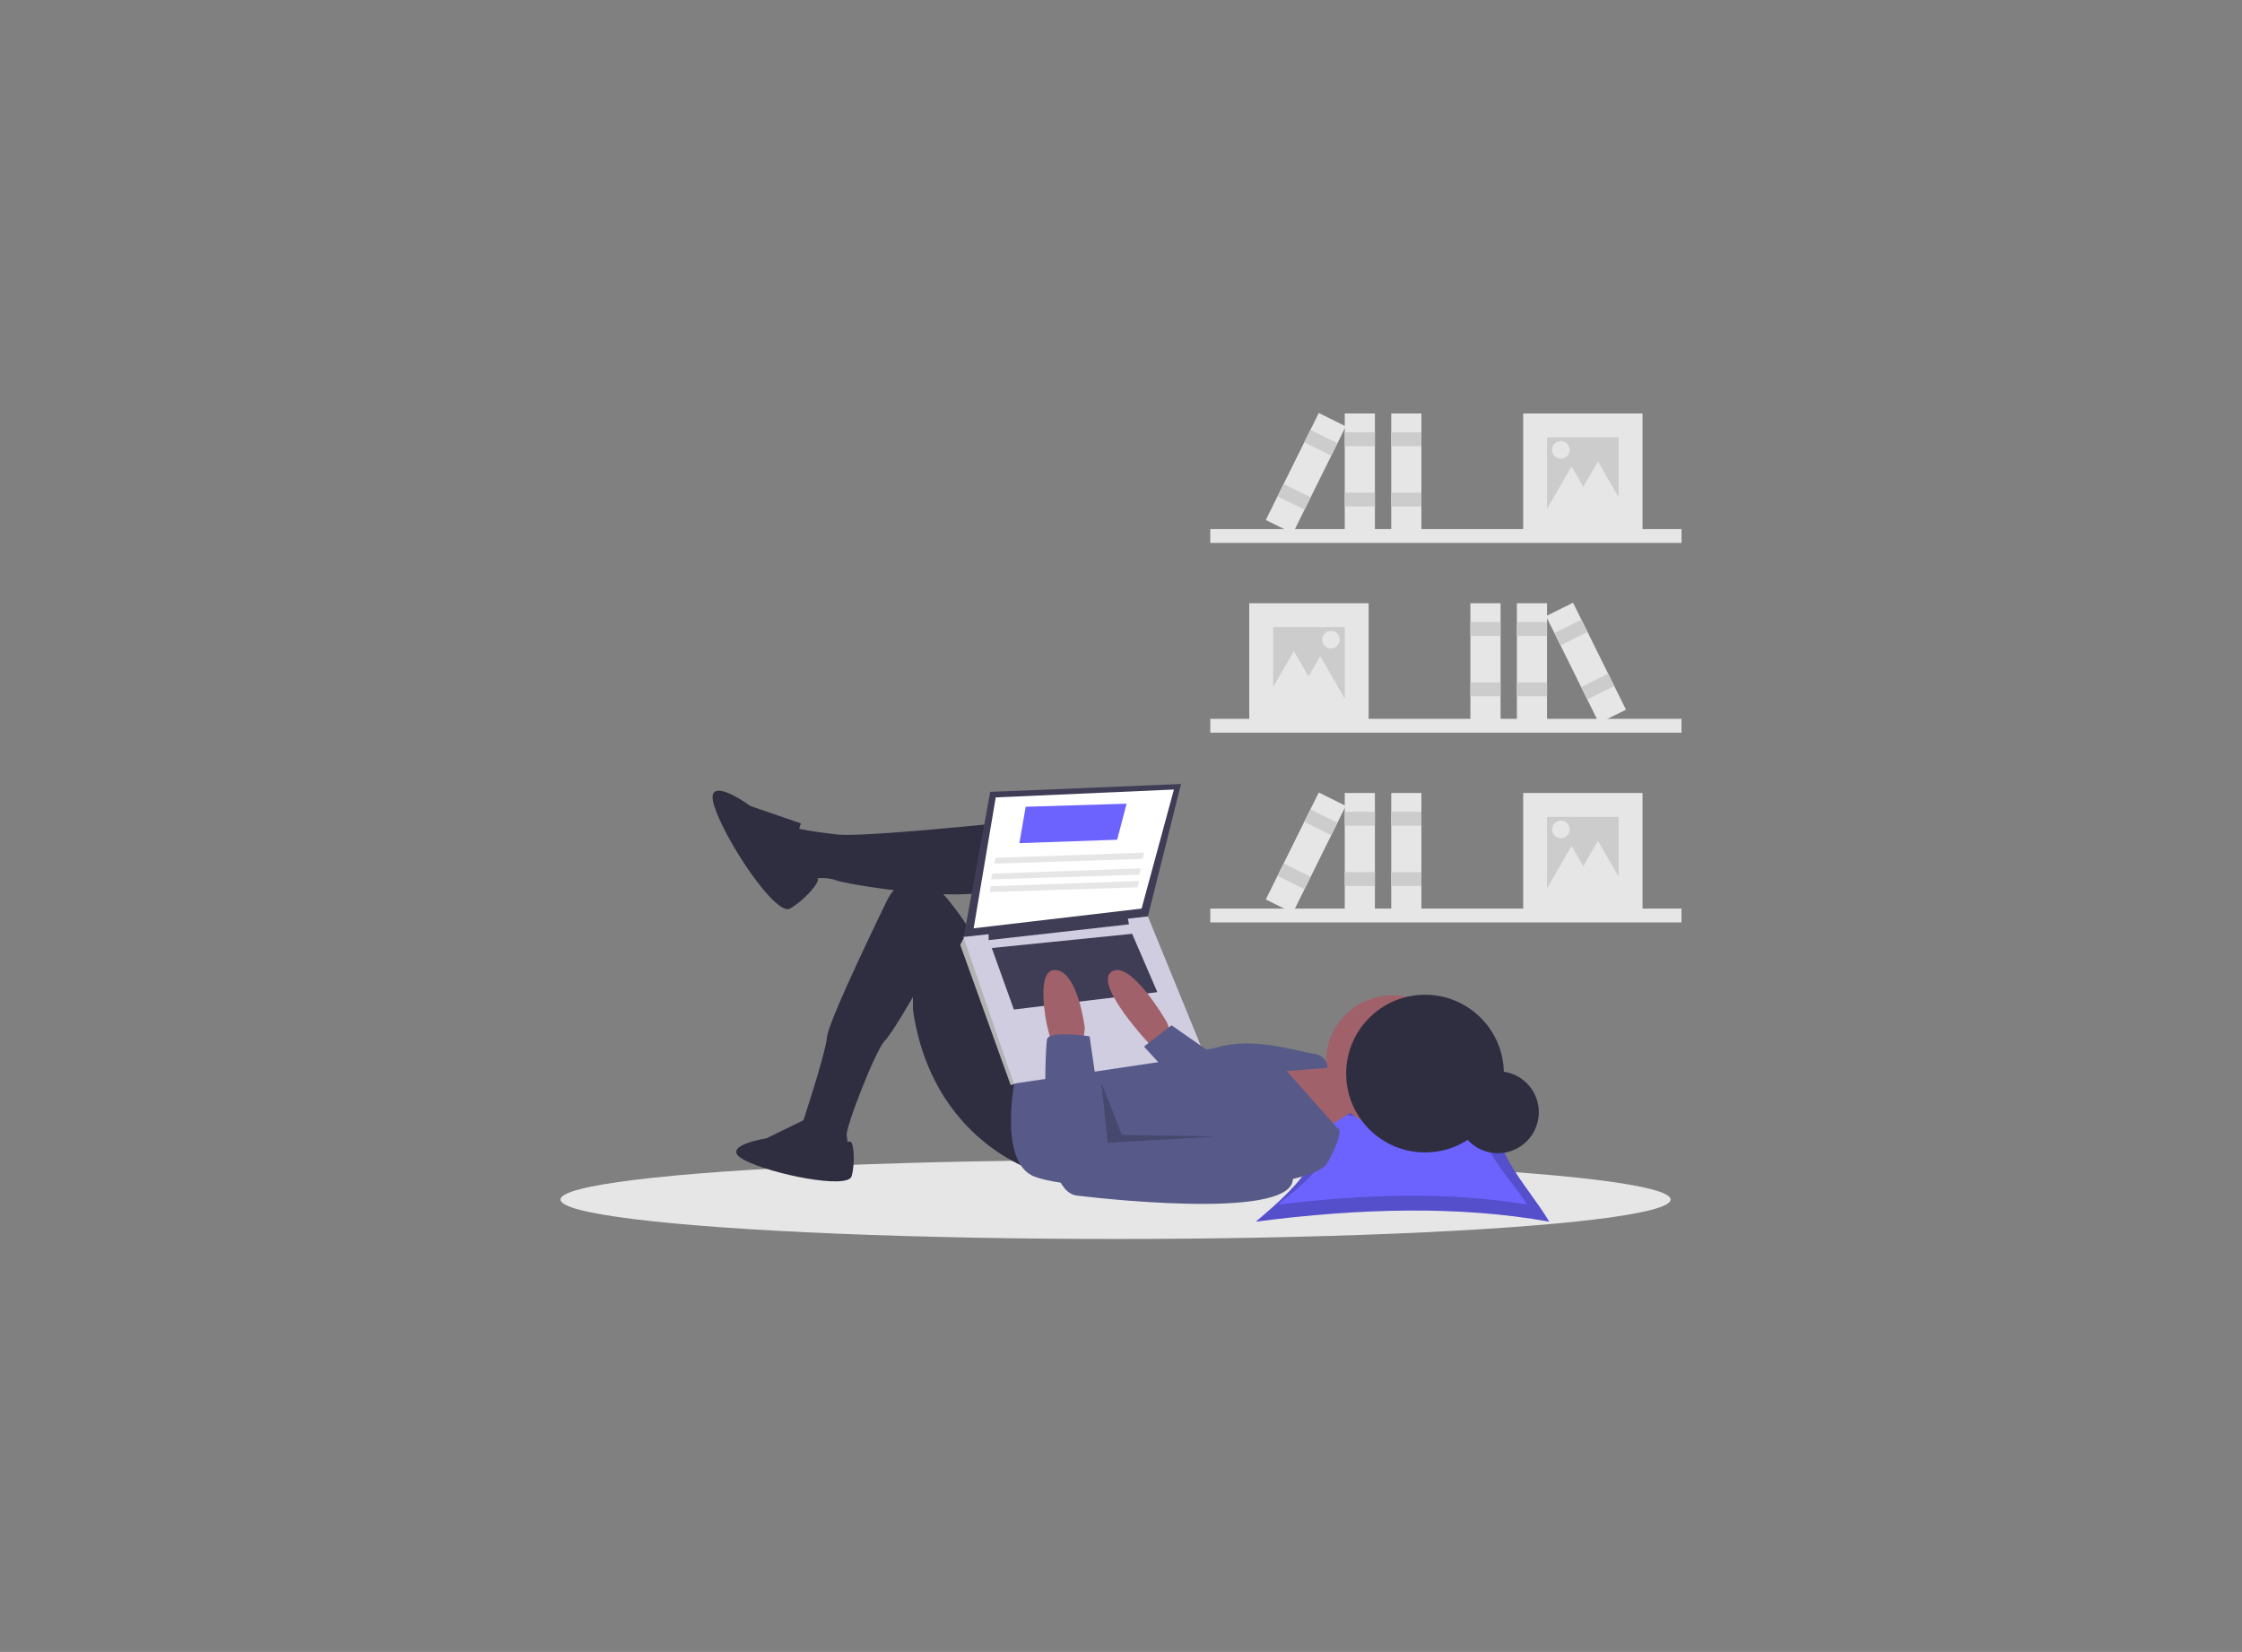 <?xml version="1.0" encoding="UTF-8" standalone="no"?>
<svg
   id="b3df86d2-2022-47c6-a781-bb5144daf06b"
   data-name="Layer 1"
   width="802.027"
   height="590.916"
   viewBox="0 0 802.027 590.916"
   version="1.1"
   sodipodi:docname="relaxing.svg"
   inkscape:version="1.1 (c4e8f9e, 2021-05-24)"
   xmlns:inkscape="http://www.inkscape.org/namespaces/inkscape"
   xmlns:sodipodi="http://sodipodi.sourceforge.net/DTD/sodipodi-0.dtd"
   xmlns="http://www.w3.org/2000/svg"
   xmlns:svg="http://www.w3.org/2000/svg"
   xmlns:rdf="http://www.w3.org/1999/02/22-rdf-syntax-ns#"
   xmlns:cc="http://creativecommons.org/ns#"
   xmlns:dc="http://purl.org/dc/elements/1.1/">
  <rect x="0" y="0" width="802.027" height="590.916" fill="#808080" stroke="none"/>
  <defs
     id="defs605" />
  <sodipodi:namedview
     id="namedview603"
     pagecolor="#ffffff"
     bordercolor="#666666"
     borderopacity="1.0"
     inkscape:pageshadow="2"
     inkscape:pageopacity="0.0"
     inkscape:pagecheckerboard="0"
     showgrid="false"
     inkscape:zoom="1.2167543"
     inkscape:cx="400.65606"
     inkscape:cy="295.45816"
     inkscape:window-width="1296"
     inkscape:window-height="1003"
     inkscape:window-x="0"
     inkscape:window-y="23"
     inkscape:window-maximized="0"
     inkscape:current-layer="b3df86d2-2022-47c6-a781-bb5144daf06b" />
  <title
     id="title454">researching</title>
  <rect
     x="432.959"
     y="257.133"
     width="168.561"
     height="4.944"
     fill="#e6e6e6"
     id="rect456"
     style="stroke-width:0.5" />
  <rect
     x="446.894"
     y="215.779"
     width="42.702"
     height="42.702"
     fill="#e6e6e6"
     id="rect458"
     style="stroke-width:0.5" />
  <rect
     x="455.434"
     y="224.32"
     width="25.621"
     height="25.621"
     fill="#cccccc"
     id="rect460"
     style="stroke-width:0.5" />
  <rect
     x="542.636"
     y="215.779"
     width="10.788"
     height="42.702"
     fill="#e6e6e6"
     id="rect462"
     style="stroke-width:0.5" />
  <rect
     x="542.636"
     y="222.522"
     width="10.788"
     height="4.944"
     fill="#cccccc"
     id="rect464"
     style="stroke-width:0.5" />
  <rect
     x="542.636"
     y="244.098"
     width="10.788"
     height="4.944"
     fill="#cccccc"
     id="rect466"
     style="stroke-width:0.5" />
  <rect
     x="526.005"
     y="215.779"
     width="10.788"
     height="42.702"
     fill="#e6e6e6"
     id="rect468"
     style="stroke-width:0.5" />
  <rect
     x="526.005"
     y="222.522"
     width="10.788"
     height="4.944"
     fill="#cccccc"
     id="rect470"
     style="stroke-width:0.5" />
  <rect
     x="526.005"
     y="244.098"
     width="10.788"
     height="4.944"
     fill="#cccccc"
     id="rect472"
     style="stroke-width:0.5" />
  <rect
     x="397.849"
     y="442.892"
     width="10.788"
     height="42.702"
     transform="rotate(-26.34)"
     fill="#e6e6e6"
     id="rect474"
     style="stroke-width:0.5" />
  <rect
     x="397.849"
     y="449.635"
     width="10.788"
     height="4.944"
     transform="rotate(-26.34)"
     fill="#cccccc"
     id="rect476"
     style="stroke-width:0.5" />
  <rect
     x="397.849"
     y="471.211"
     width="10.788"
     height="4.944"
     transform="rotate(-26.34)"
     fill="#cccccc"
     id="rect478"
     style="stroke-width:0.5" />
  <polygon
     points="535.554,189.201 546.419,208.02 524.688,208.02 502.958,208.02 513.823,189.201 524.688,170.382 "
     fill="#e6e6e6"
     id="polygon480"
     transform="matrix(0.5,0,0,0.5,200.507,147.729)" />
  <polygon
     points="554.432,192.797 565.298,211.616 543.567,211.616 521.837,211.616 532.702,192.797 543.567,173.978 "
     fill="#e6e6e6"
     id="polygon482"
     transform="matrix(0.5,0,0,0.5,200.507,147.729)" />
  <circle
     cx="476.111"
     cy="228.815"
     r="3.146"
     fill="#e6e6e6"
     id="circle484"
     style="stroke-width:0.5" />
  <rect
     x="-601.52"
     y="-194.204"
     width="168.561"
     height="4.944"
     transform="scale(-1)"
     fill="#e6e6e6"
     id="rect486"
     style="stroke-width:0.5" />
  <rect
     x="-587.586"
     y="-190.608"
     width="42.702"
     height="42.702"
     transform="scale(-1)"
     fill="#e6e6e6"
     id="rect488"
     style="stroke-width:0.5" />
  <rect
     x="-579.045"
     y="-182.067"
     width="25.621"
     height="25.621"
     transform="scale(-1)"
     fill="#cccccc"
     id="rect490"
     style="stroke-width:0.5" />
  <rect
     x="-491.843"
     y="-190.608"
     width="10.788"
     height="42.702"
     transform="scale(-1)"
     fill="#e6e6e6"
     id="rect492"
     style="stroke-width:0.5" />
  <rect
     x="-491.843"
     y="-159.593"
     width="10.788"
     height="4.944"
     transform="scale(-1)"
     fill="#cccccc"
     id="rect494"
     style="stroke-width:0.5" />
  <rect
     x="-491.843"
     y="-181.168"
     width="10.788"
     height="4.944"
     transform="scale(-1)"
     fill="#cccccc"
     id="rect496"
     style="stroke-width:0.5" />
  <rect
     x="-508.475"
     y="-190.608"
     width="10.788"
     height="42.702"
     transform="scale(-1)"
     fill="#e6e6e6"
     id="rect498"
     style="stroke-width:0.5" />
  <rect
     x="-508.475"
     y="-159.593"
     width="10.788"
     height="4.944"
     transform="scale(-1)"
     fill="#cccccc"
     id="rect500"
     style="stroke-width:0.5" />
  <rect
     x="-508.475"
     y="-181.168"
     width="10.788"
     height="4.944"
     transform="scale(-1)"
     fill="#cccccc"
     id="rect502"
     style="stroke-width:0.5" />
  <rect
     x="-499.116"
     y="34.222"
     width="10.788"
     height="42.702"
     transform="rotate(-153.66)"
     fill="#e6e6e6"
     id="rect504"
     style="stroke-width:0.5" />
  <rect
     x="-499.116"
     y="65.237"
     width="10.788"
     height="4.944"
     transform="rotate(-153.66)"
     fill="#cccccc"
     id="rect506"
     style="stroke-width:0.5" />
  <rect
     x="-499.116"
     y="43.661"
     width="10.788"
     height="4.944"
     transform="rotate(-153.66)"
     fill="#cccccc"
     id="rect508"
     style="stroke-width:0.5" />
  <polygon
     points="731.379,53.453 720.514,72.272 742.244,72.272 763.975,72.272 753.109,53.453 742.244,34.634 "
     fill="#e6e6e6"
     id="polygon510"
     transform="matrix(0.5,0,0,0.5,200.507,147.729)" />
  <polygon
     points="712.5,57.049 701.635,75.868 723.365,75.868 745.096,75.868 734.231,57.049 723.365,38.23 "
     fill="#e6e6e6"
     id="polygon512"
     transform="matrix(0.5,0,0,0.5,200.507,147.729)" />
  <circle
     cx="558.369"
     cy="160.941"
     r="3.146"
     fill="#e6e6e6"
     id="circle514"
     style="stroke-width:0.5" />
  <rect
     x="-601.52"
     y="-329.951"
     width="168.561"
     height="4.944"
     transform="scale(-1)"
     fill="#e6e6e6"
     id="rect516"
     style="stroke-width:0.5" />
  <rect
     x="-587.586"
     y="-326.355"
     width="42.702"
     height="42.702"
     transform="scale(-1)"
     fill="#e6e6e6"
     id="rect518"
     style="stroke-width:0.5" />
  <rect
     x="-579.045"
     y="-317.815"
     width="25.621"
     height="25.621"
     transform="scale(-1)"
     fill="#cccccc"
     id="rect520"
     style="stroke-width:0.5" />
  <rect
     x="-491.843"
     y="-326.355"
     width="10.788"
     height="42.702"
     transform="scale(-1)"
     fill="#e6e6e6"
     id="rect522"
     style="stroke-width:0.5" />
  <rect
     x="-491.843"
     y="-295.34"
     width="10.788"
     height="4.944"
     transform="scale(-1)"
     fill="#cccccc"
     id="rect524"
     style="stroke-width:0.5" />
  <rect
     x="-491.843"
     y="-316.916"
     width="10.788"
     height="4.944"
     transform="scale(-1)"
     fill="#cccccc"
     id="rect526"
     style="stroke-width:0.5" />
  <rect
     x="-508.475"
     y="-326.355"
     width="10.788"
     height="42.702"
     transform="scale(-1)"
     fill="#e6e6e6"
     id="rect528"
     style="stroke-width:0.5" />
  <rect
     x="-508.475"
     y="-295.34"
     width="10.788"
     height="4.944"
     transform="scale(-1)"
     fill="#cccccc"
     id="rect530"
     style="stroke-width:0.5" />
  <rect
     x="-508.475"
     y="-316.916"
     width="10.788"
     height="4.944"
     transform="scale(-1)"
     fill="#cccccc"
     id="rect532"
     style="stroke-width:0.5" />
  <rect
     x="-559.346"
     y="-87.432"
     width="10.788"
     height="42.702"
     transform="rotate(-153.66)"
     fill="#e6e6e6"
     id="rect534"
     style="stroke-width:0.5" />
  <rect
     x="-559.346"
     y="-56.417"
     width="10.788"
     height="4.944"
     transform="rotate(-153.66)"
     fill="#cccccc"
     id="rect536"
     style="stroke-width:0.5" />
  <rect
     x="-559.346"
     y="-77.993"
     width="10.788"
     height="4.944"
     transform="rotate(-153.66)"
     fill="#cccccc"
     id="rect538"
     style="stroke-width:0.5" />
  <polygon
     points="731.379,324.948 720.514,343.768 742.244,343.768 763.975,343.768 753.109,324.948 742.244,306.129 "
     fill="#e6e6e6"
     id="polygon540"
     transform="matrix(0.5,0,0,0.5,200.507,147.729)" />
  <polygon
     points="712.5,328.544 701.635,347.364 723.365,347.364 745.096,347.364 734.231,328.544 723.365,309.725 "
     fill="#e6e6e6"
     id="polygon542"
     transform="matrix(0.5,0,0,0.5,200.507,147.729)" />
  <circle
     cx="558.369"
     cy="296.689"
     r="3.146"
     fill="#e6e6e6"
     id="circle544"
     style="stroke-width:0.5" />
  <ellipse
     cx="399.071"
     cy="429.085"
     rx="198.565"
     ry="14.103"
     fill="#e6e6e6"
     id="ellipse546"
     style="stroke-width:0.5" />
  <path
     d="m 554.2,436.982 c -32.378,-5.763 -67.784,-4.805 -104.923,0 16.928,-14.291 31.537,-28.581 14.61,-42.872 33.02,6.812 37.645,6.123 74.376,0 -8.52,14.291 7.418,28.581 15.938,42.872 z"
     fill="#6c63ff"
     id="path548"
     style="stroke-width:0.5" />
  <path
     d="m 554.2,436.982 c -32.378,-5.763 -67.784,-4.805 -104.923,0 16.928,-14.291 31.537,-28.581 14.61,-42.872 33.02,6.812 37.645,6.123 74.376,0 -8.52,14.291 7.418,28.581 15.938,42.872 z"
     opacity="0.2"
     id="path550"
     style="stroke-width:0.5" />
  <path
     d="m 546.303,430.885 c -27.504,-4.6 -57.58,-3.835 -89.129,0 14.379,-11.407 26.79,-22.814 12.41,-34.221 28.049,5.438 31.978,4.887 63.18,0 -7.237,11.407 6.301,22.814 13.539,34.221 z"
     fill="#6c63ff"
     id="path552"
     style="stroke-width:0.5" />
  <circle
     cx="535.827"
     cy="397.851"
     r="14.655"
     fill="#2f2e41"
     id="circle554"
     style="stroke-width:0.5" />
  <polygon
     points="557.899,469.634 568.053,498.967 538.72,517.019 504.873,466.249 536.463,466.249 537.591,466.249 "
     fill="#a0616a"
     id="polygon556"
     transform="matrix(0.5,0,0,0.5,200.507,147.729)" />
  <circle
     cx="498.072"
     cy="379.726"
     r="23.692"
     fill="#a0616a"
     id="circle558"
     style="stroke-width:0.5" />
  <path
     d="m 367.2,293.418 c 0,0 -57.539,6.205 -67.692,5.077 -10.154,-1.128 -14.667,-2.256 -14.667,-2.256 0,0 -6.769,9.026 -3.385,12.974 a 24.411,24.411 0 0 0 6.769,5.641 c 0,0 6.205,-1.692 10.718,0 4.513,1.692 50.205,9.026 58.103,2.256 7.897,-6.769 10.154,-23.692 10.154,-23.692 z"
     fill="#2f2e41"
     id="path560"
     style="stroke-width:0.5" />
  <path
     d="m 371.148,419.213 c 0,0 -37.795,-10.718 -44.564,-58.103 v -4.513 c 0,0 -7.478,13.119 -10.154,15.795 -3.103,3.103 -14.103,31.026 -13.539,33.846 0.564,2.821 0,3.949 0,3.949 l -16.359,-1.692 v -5.077 c 0,0 8.744,-26.231 9.308,-32.436 0.564,-6.205 21.718,-49.359 21.718,-49.359 0,0 7.897,-16.359 21.436,0 13.539,16.359 14.667,27.641 14.667,27.641 l 17.487,33.846 z"
     fill="#2f2e41"
     id="path562"
     style="stroke-width:0.5" />
  <path
     d="m 286.533,294.546 -18.051,-6.205 c 0,0 -16.923,-12.41 -12.974,0 3.949,12.41 22,39.487 27.077,36.667 5.077,-2.821 11.183,-9.822 9.822,-10.834 -1.361,-1.012 -10.386,-8.346 -5.873,-19.628 z"
     fill="#2f2e41"
     id="path564"
     style="stroke-width:0.5" />
  <path
     d="m 288.715,400.088 -14.572,7.117 c 0,0 -17.622,2.711 -7.794,7.794 9.828,5.083 36.938,10.505 38.294,5.761 1.356,-4.744 0.818,-12.618 -0.608,-12.409 -1.425,0.209 -11.253,1.226 -15.32,-8.263 z"
     fill="#2f2e41"
     id="path566"
     style="stroke-width:0.5" />
  <path
     d="m 363.815,381.982 c 0,0 -7.333,31.59 5.077,38.359 12.41,6.769 99.282,7.897 106.052,-4.513 6.769,-12.41 3.385,-12.41 3.385,-12.41 l -18.051,-20.308 14.667,-1.128 c 0,0 0,-4.513 -5.077,-5.077 -5.077,-0.564 -20.872,-6.205 -34.41,-2.256 -13.539,3.949 -21.436,-7.897 -21.436,-7.897 z"
     fill="#575a89"
     id="path568"
     style="stroke-width:0.5" />
  <polygon
     points="288.257,375.993 420.258,360.198 443.95,265.428 307.437,271.069 "
     fill="#3f3d56"
     id="polygon570"
     transform="matrix(0.5,0,0,0.5,200.507,147.729)" />
  <polygon
     points="295.591,368.659 415.745,354.557 438.873,269.377 311.386,275.018 "
     fill="#ffffff"
     id="polygon572"
     transform="matrix(0.5,0,0,0.5,200.507,147.729)" />
  <polygon
     points="288.257,375.993 286.001,380.505 322.104,480.916 325.499,479.618 326.616,473.019 292.77,377.121 "
     fill="#b3b3b3"
     id="polygon574"
     transform="matrix(0.5,0,0,0.5,200.507,147.729)" />
  <polygon
     points="324.36,479.788 460.873,459.48 420.258,360.198 288.257,374.864 "
     fill="#d0cde1"
     id="polygon576"
     transform="matrix(0.5,0,0,0.5,200.507,147.729)" />
  <polygon
     points="306.309,377.121 406.719,365.839 405.591,360.198 306.309,371.48 "
     fill="#3f3d56"
     id="polygon578"
     transform="matrix(0.5,0,0,0.5,200.507,147.729)" />
  <polygon
     points="324.36,426.762 427.027,414.352 408.976,372.608 308.565,382.762 "
     fill="#3f3d56"
     id="polygon580"
     transform="matrix(0.5,0,0,0.5,200.507,147.729)" />
  <path
     d="m 419.097,370.136 -1.692,-4.513 c 0,0 -12.974,-22.564 -19.744,-18.051 -6.769,4.513 14.103,26.513 14.103,26.513 h 6.769 z"
     fill="#a0616a"
     id="path582"
     style="stroke-width:0.5" />
  <path
     d="m 376.225,373.52 -1.692,-6.769 c 0,0 -4.513,-20.872 3.385,-19.744 7.897,1.128 10.154,20.872 10.154,20.872 l -0.564,4.513 z"
     fill="#a0616a"
     id="path584"
     style="stroke-width:0.5" />
  <path
     d="m 389.764,370.7 c 0,0 -14.667,-2.256 -15.231,1.128 -0.564,3.385 -3.385,54.154 10.718,55.846 14.103,1.692 84.052,9.026 76.718,-8.462 C 454.636,401.726 443.354,403.982 443.354,403.982 l -47.949,5.077 z"
     fill="#575a89"
     id="path586"
     style="stroke-width:0.5" />
  <polygon
     points="437.181,438.044 417.437,453.275 442.258,480.352 467.078,458.916 "
     fill="#575a89"
     id="polygon588"
     transform="matrix(0.5,0,0,0.5,200.507,147.729)" />
  <polygon
     points="391.488,522.096 469.335,517.583 401.642,516.455 386.976,479.224 "
     opacity="0.2"
     id="polygon590"
     transform="matrix(0.5,0,0,0.5,200.507,147.729)" />
  <circle
     cx="509.767"
     cy="384.03"
     r="28.205"
     fill="#2f2e41"
     id="circle592"
     style="stroke-width:0.5" />
  <polygon
     points="398.258,305.301 405.027,279.531 332.822,281.71 328.309,307.736 "
     fill="#6c63ff"
     id="polygon594"
     transform="matrix(0.5,0,0,0.5,200.507,147.729)" />
  <polygon
     points="416.309,319.018 417.437,314.505 311.386,318.239 310.258,322.403 "
     fill="#e6e6e6"
     id="polygon596"
     transform="matrix(0.5,0,0,0.5,200.507,147.729)" />
  <polygon
     points="414.053,330.3 415.181,325.787 309.129,329.521 308.001,333.685 "
     fill="#e6e6e6"
     id="polygon598"
     transform="matrix(0.5,0,0,0.5,200.507,147.729)" />
  <polygon
     points="412.924,339.326 414.053,334.813 308.001,338.546 306.873,342.71 "
     fill="#e6e6e6"
     id="polygon600"
     transform="matrix(0.5,0,0,0.5,200.507,147.729)" />
</svg>
